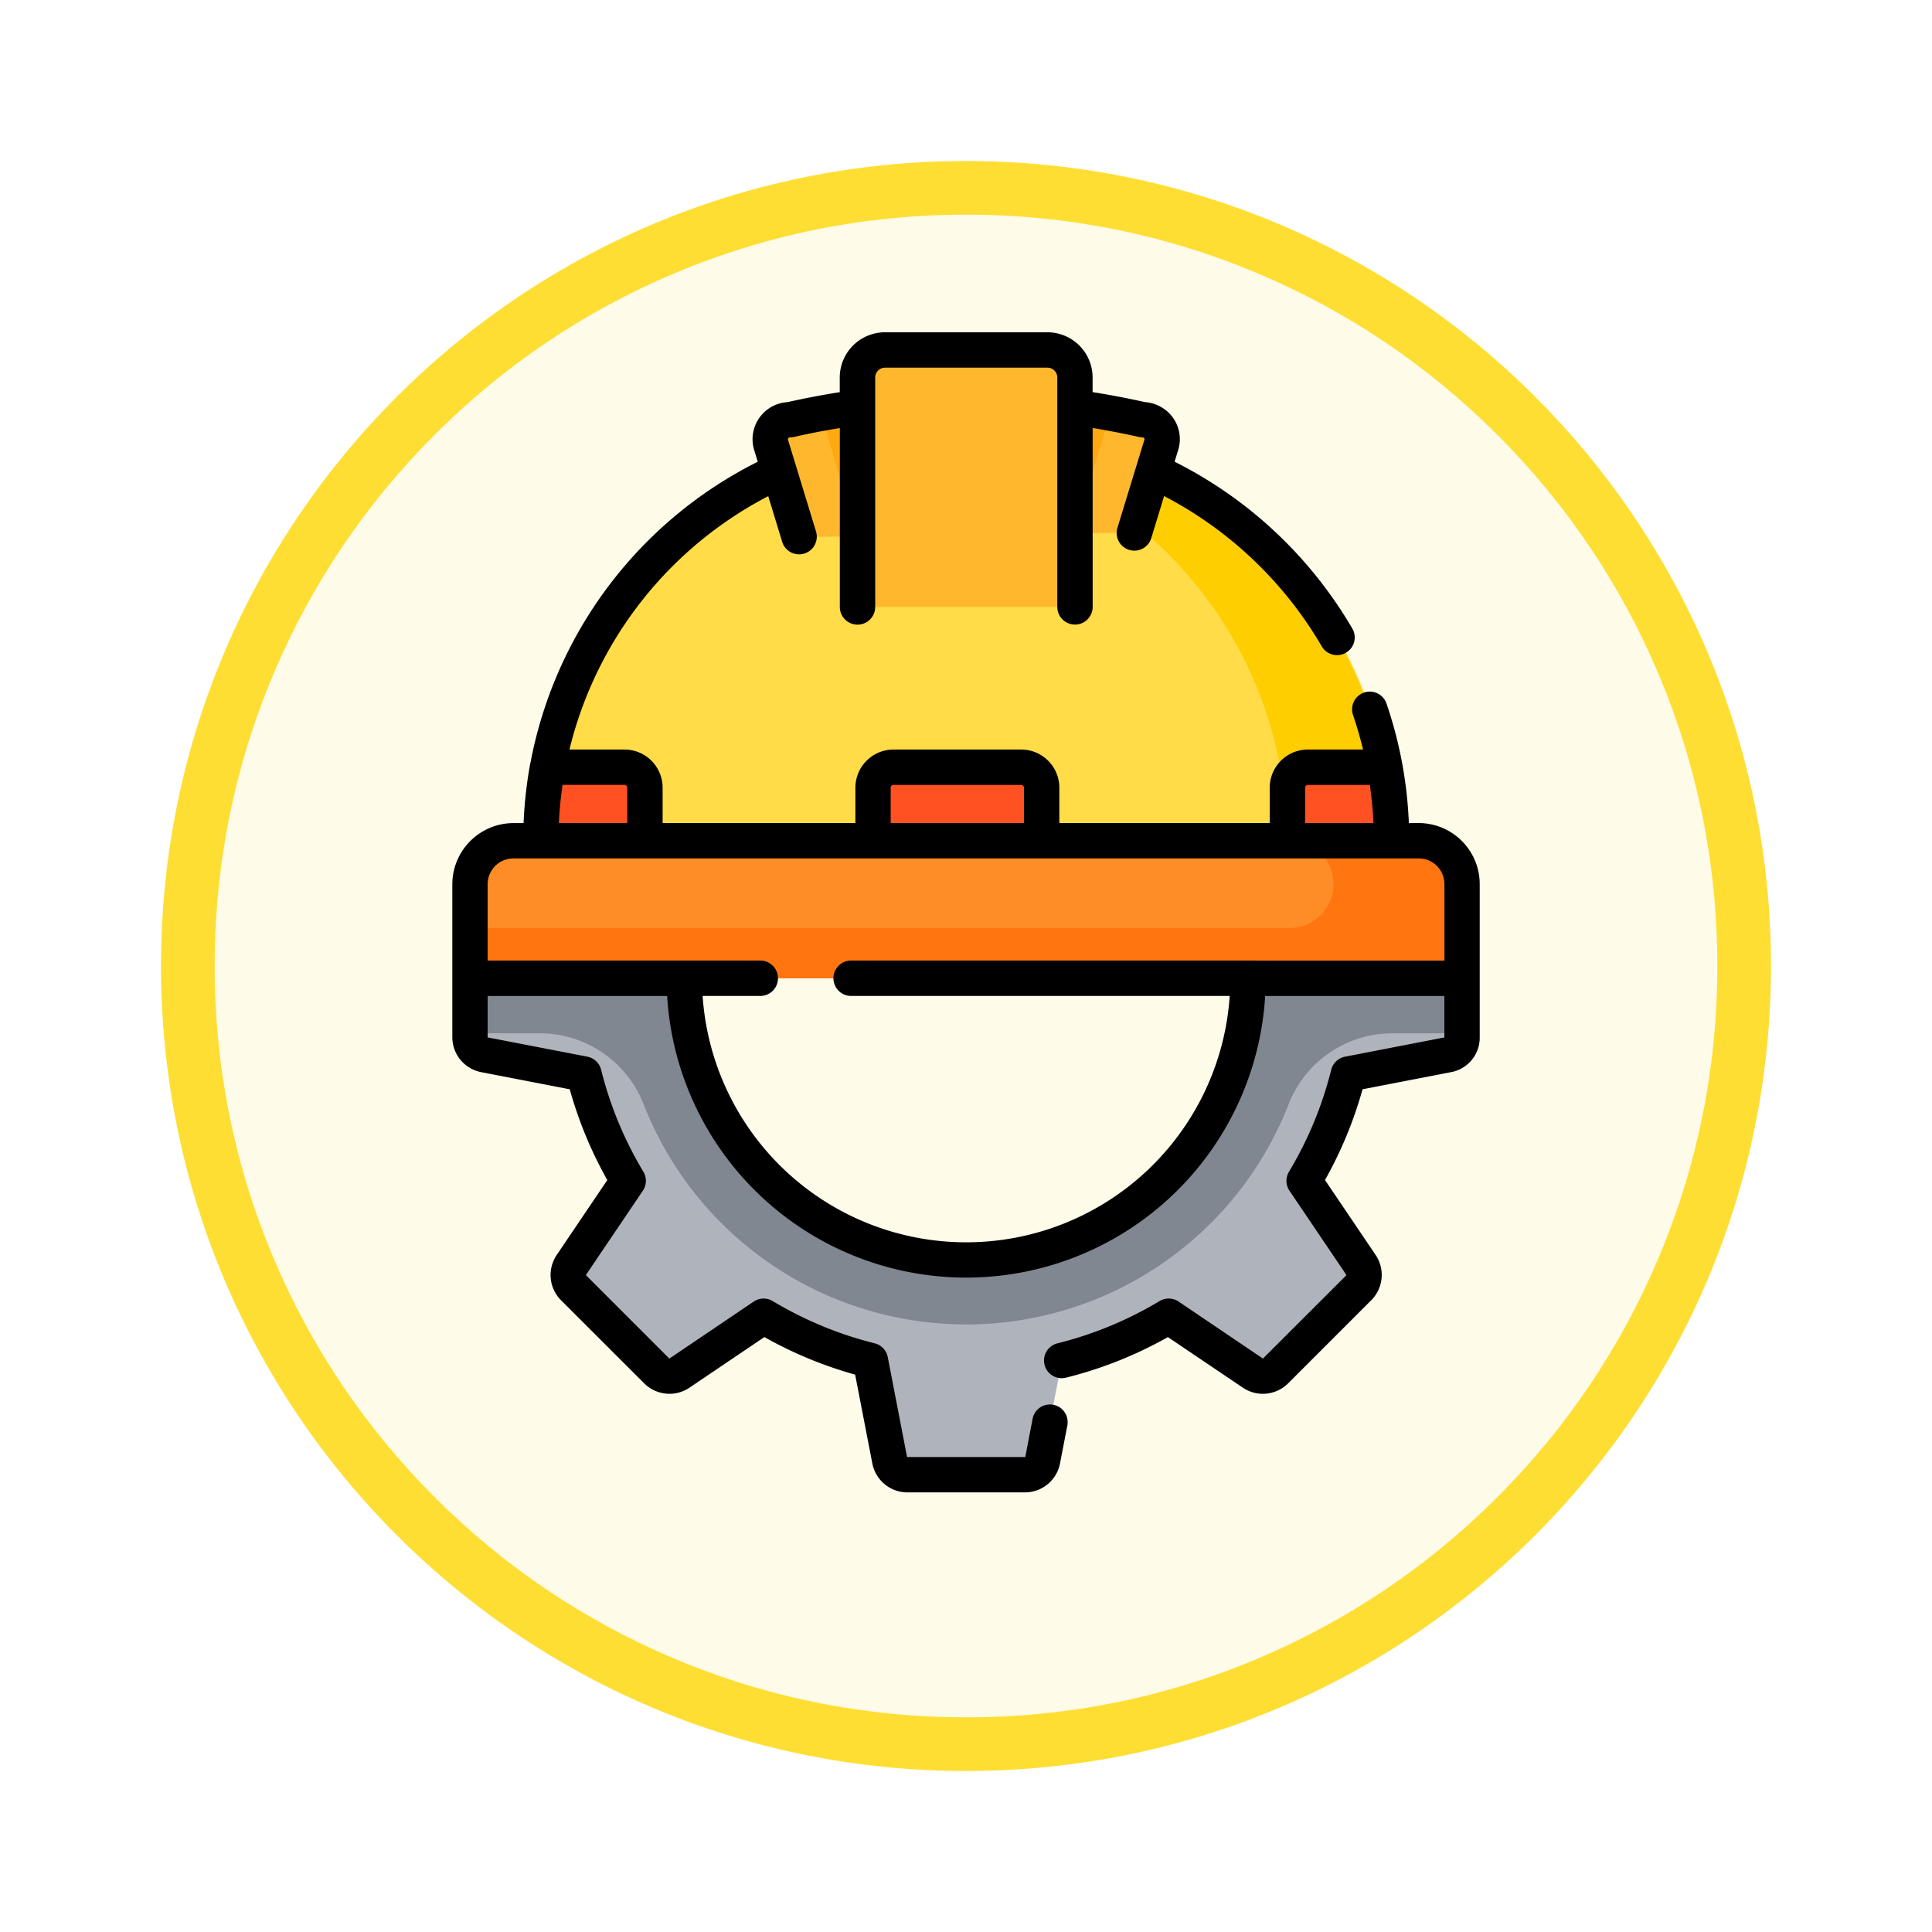 <svg xmlns="http://www.w3.org/2000/svg" xmlns:xlink="http://www.w3.org/1999/xlink" width="108" height="108" viewBox="0 0 108 108">
  <defs>
    <filter id="Trazado_982419" x="0" y="0" width="108" height="108" filterUnits="userSpaceOnUse">
      <feOffset dy="3" input="SourceAlpha"/>
      <feGaussianBlur stdDeviation="3" result="blur"/>
      <feFlood flood-opacity="0.161"/>
      <feComposite operator="in" in2="blur"/>
      <feComposite in="SourceGraphic"/>
    </filter>
  </defs>
  <g id="Grupo_1150918" data-name="Grupo 1150918" transform="translate(-199 -369.836)">
    <g id="Grupo_1149917" data-name="Grupo 1149917" transform="translate(-2 -3334.164)">
      <g id="Grupo_1148559" data-name="Grupo 1148559" transform="translate(0 3382)">
        <g transform="matrix(1, 0, 0, 1, 201, 322)" filter="url(#Trazado_982419)">
          <g id="Trazado_982419-2" data-name="Trazado 982419" transform="translate(9 6)" fill="#fffbe9">
            <path d="M 45 88.5 C 39.127 88.5 33.43 87.35 28.068 85.082 C 22.889 82.891 18.236 79.755 14.241 75.759 C 10.245 71.764 7.109 67.111 4.918 61.932 C 2.65 56.57 1.5 50.873 1.5 45 C 1.5 39.127 2.65 33.43 4.918 28.068 C 7.109 22.889 10.245 18.236 14.241 14.241 C 18.236 10.245 22.889 7.109 28.068 4.918 C 33.43 2.65 39.127 1.5 45 1.5 C 50.873 1.5 56.57 2.65 61.932 4.918 C 67.111 7.109 71.764 10.245 75.759 14.241 C 79.755 18.236 82.891 22.889 85.082 28.068 C 87.35 33.43 88.5 39.127 88.5 45 C 88.5 50.873 87.35 56.57 85.082 61.932 C 82.891 67.111 79.755 71.764 75.759 75.759 C 71.764 79.755 67.111 82.891 61.932 85.082 C 56.57 87.35 50.873 88.5 45 88.5 Z" stroke="none"/>
            <path d="M 45 3 C 39.329 3 33.829 4.11 28.653 6.299 C 23.652 8.415 19.16 11.443 15.302 15.302 C 11.443 19.16 8.415 23.652 6.299 28.653 C 4.11 33.829 3 39.329 3 45 C 3 50.671 4.11 56.171 6.299 61.347 C 8.415 66.348 11.443 70.84 15.302 74.698 C 19.16 78.557 23.652 81.585 28.653 83.701 C 33.829 85.89 39.329 87 45 87 C 50.671 87 56.171 85.89 61.347 83.701 C 66.348 81.585 70.84 78.557 74.698 74.698 C 78.557 70.84 81.585 66.348 83.701 61.347 C 85.89 56.171 87 50.671 87 45 C 87 39.329 85.89 33.829 83.701 28.653 C 81.585 23.652 78.557 19.16 74.698 15.302 C 70.84 11.443 66.348 8.415 61.347 6.299 C 56.171 4.11 50.671 3 45 3 M 45 0 C 69.853 0 90 20.147 90 45 C 90 69.853 69.853 90 45 90 C 20.147 90 0 69.853 0 45 C 0 20.147 20.147 0 45 0 Z" stroke="none" fill="#ffde33"/>
          </g>
        </g>
      </g>
    </g>
    <g id="Grupo_1150917" data-name="Grupo 1150917" transform="translate(-417.514 28.007)">
      <g id="ingenieria" transform="translate(641.794 360.404)">
        <path id="Trazado_979808" data-name="Trazado 979808" d="M80.566,285.1a15.755,15.755,0,0,1-31.51,0H37.07v3.29a1,1,0,0,0,.8.985l5.574,1.079a21.887,21.887,0,0,0,2.473,5.966l-3.179,4.705a1,1,0,0,0,.122,1.271l4.653,4.653a1,1,0,0,0,1.271.122l4.705-3.179a21.888,21.888,0,0,0,5.966,2.473l1.079,5.573a1,1,0,0,0,.985.812H68.1a1,1,0,0,0,.985-.812l1.079-5.573a21.889,21.889,0,0,0,5.966-2.473l4.705,3.179a1,1,0,0,0,1.271-.122L86.76,302.4a1,1,0,0,0,.122-1.271L83.7,296.422a21.887,21.887,0,0,0,2.473-5.966l5.574-1.079a.976.976,0,0,0,.781-.985V285.1Z" transform="translate(-36.081 -248.99)" fill="#afb4bc"/>
        <path id="Trazado_979809" data-name="Trazado 979809" d="M92.531,232.089H37.07v-5.265a2.415,2.415,0,0,1,2.414-2.423h50.6a2.446,2.446,0,0,1,2.45,2.423v5.265Z" transform="translate(-36.081 -195.977)" fill="#ff8d27"/>
        <path id="Trazado_979810" data-name="Trazado 979810" d="M90.081,224.4H82.918a2.423,2.423,0,0,1,2.423,2.423h0a2.453,2.453,0,0,1-2.453,2.453H37.07v2.813H92.531v-5.265A2.446,2.446,0,0,0,90.081,224.4Z" transform="translate(-36.081 -195.977)" fill="#ff7610"/>
        <path id="Trazado_979811" data-name="Trazado 979811" d="M93.207,45.419H90.6A22.473,22.473,0,0,0,68.122,67.893v.2H115.68v-.2A22.474,22.474,0,0,0,93.207,45.419Z" transform="translate(-63.2 -39.666)" fill="#ffdc48"/>
        <path id="Trazado_979812" data-name="Trazado 979812" d="M236.9,45.419h-2.218q-.91,0-1.8.071a22.672,22.672,0,0,1,20.868,22.6h5.822A22.67,22.67,0,0,0,236.9,45.419Z" transform="translate(-207.086 -39.666)" fill="#ffce00"/>
        <path id="Trazado_979813" data-name="Trazado 979813" d="M171,37.518l-1.574-5.151a1.089,1.089,0,0,1,1.041-1.407,44.4,44.4,0,0,1,19.728,0,1.134,1.134,0,0,1,.875.441,1.083,1.083,0,0,1,.166.966l-1.5,4.9" transform="translate(-151.632 -26.07)" fill="#ffb82e"/>
        <path id="Trazado_979814" data-name="Trazado 979814" d="M192.01,30.6l2.009,6.907,12.157-.216,2.009-6.691a44.356,44.356,0,0,0-16.174,0Z" transform="translate(-171.396 -26.071)" fill="#ffa910"/>
        <path id="Trazado_979815" data-name="Trazado 979815" d="M207.869,22.168V9.344a1.537,1.537,0,0,1,1.537-1.537h9.082a1.537,1.537,0,0,1,1.537,1.537V22.168" transform="translate(-185.246 -6.818)" fill="#ffb82e"/>
        <g id="Grupo_1145624" data-name="Grupo 1145624" transform="translate(4.922 24.313)">
          <path id="Trazado_979816" data-name="Trazado 979816" d="M224.164,196.062h-9.429V193.1a1.144,1.144,0,0,1,1.144-1.144h7.141a1.144,1.144,0,0,1,1.144,1.144Z" transform="translate(-196.164 -191.952)" fill="#ff5122"/>
          <path id="Trazado_979817" data-name="Trazado 979817" d="M72.8,191.953H68.494a22.8,22.8,0,0,0-.373,4.11h5.822V193.1A1.144,1.144,0,0,0,72.8,191.953Z" transform="translate(-68.121 -191.953)" fill="#ff5122"/>
          <path id="Trazado_979818" data-name="Trazado 979818" d="M398.776,191.953h4.305a22.8,22.8,0,0,1,.373,4.11h-5.822V193.1A1.144,1.144,0,0,1,398.776,191.953Z" transform="translate(-355.895 -191.953)" fill="#ff5122"/>
        </g>
        <path id="Trazado_979819" data-name="Trazado 979819" d="M92.531,285.1H80.566a15.756,15.756,0,0,1-31.209,3.077h.029a15.831,15.831,0,0,1-.3-3.077H37.07v3.077h3.91a6.233,6.233,0,0,1,5.8,3.968,19.357,19.357,0,0,0,36.055,0,6.232,6.232,0,0,1,5.8-3.968h3.889V285.1Z" transform="translate(-36.081 -248.99)" fill="#808791"/>
        <path id="Trazado_979820" data-name="Trazado 979820" d="M83.291,27.434h-.385c-.028,0-.138.018-.16,0s-.01-.086-.012-.115c0-.09-.009-.179-.014-.269-.035-.62-.094-1.24-.179-1.856a23.5,23.5,0,0,0-1.059-4.462.989.989,0,0,0-1.87.643c.22.641.406,1.292.565,1.949H77.094a2.135,2.135,0,0,0-2.133,2.133v1.977H63.2V25.457a2.135,2.135,0,0,0-2.133-2.133H53.928A2.135,2.135,0,0,0,51.8,25.457v1.977H41.024V25.457a2.135,2.135,0,0,0-2.133-2.133H35.816A21.753,21.753,0,0,1,46.928,9.161l.787,2.576a.989.989,0,0,0,1.891-.578L48.033,6.008a.1.1,0,0,1,.1-.129.984.984,0,0,0,.22-.025c.85-.194,1.713-.361,2.577-.5v10a.989.989,0,0,0,1.978,0V2.526a.549.549,0,0,1,.548-.548h9.082a.549.549,0,0,1,.548.548V15.35a.989.989,0,0,0,1.978,0v-10c.864.143,1.727.31,2.577.5a.984.984,0,0,0,.206.025.154.154,0,0,1,.094.041.094.094,0,0,1,.015.089l-1.5,4.9a.989.989,0,1,0,1.891.578l.711-2.327a21.948,21.948,0,0,1,8.818,8.412.989.989,0,0,0,1.711-.992,23.936,23.936,0,0,0-9.943-9.341l.2-.652a2.058,2.058,0,0,0-.317-1.843,2.118,2.118,0,0,0-1.538-.837c-.966-.218-1.947-.4-2.929-.56V2.526A2.528,2.528,0,0,0,62.534,0H53.452a2.529,2.529,0,0,0-2.526,2.526v.821c-.98.155-1.96.341-2.924.558a2.078,2.078,0,0,0-1.86,2.681l.2.651a23.737,23.737,0,0,0-12.7,16.8.975.975,0,0,0-.024.1,23.785,23.785,0,0,0-.314,2.426q-.034.436-.053.873h-.552a3.426,3.426,0,0,0-3.431,3.412V39.4a1.99,1.99,0,0,0,1.6,1.956l4.964.961a22.866,22.866,0,0,0,2.1,5.074L35.1,51.584a2,2,0,0,0,.242,2.524L40,58.761A2,2,0,0,0,42.521,59l4.191-2.832a22.864,22.864,0,0,0,5.074,2.1l.961,4.964A2,2,0,0,0,54.7,64.851h6.581a2,2,0,0,0,1.956-1.613l.411-2.126a.989.989,0,1,0-1.942-.376L61.3,62.862a.014.014,0,0,1-.014.011H54.7a.014.014,0,0,1-.014-.011L53.61,57.289a.989.989,0,0,0-.731-.772,20.885,20.885,0,0,1-5.7-2.361.99.99,0,0,0-1.063.028l-4.705,3.179a.013.013,0,0,1-.018,0l-4.653-4.653a.014.014,0,0,1,0-.018l3.179-4.705a.989.989,0,0,0,.028-1.063,20.9,20.9,0,0,1-2.361-5.7.989.989,0,0,0-.772-.731l-5.572-1.077a.023.023,0,0,1,0-.015V37.1H41.277a16.745,16.745,0,0,0,33.43,0H84.724v2.3a.111.111,0,0,1,0,.018L79.17,40.495a.989.989,0,0,0-.771.731,20.893,20.893,0,0,1-2.361,5.7.989.989,0,0,0,.028,1.063l3.179,4.705a.014.014,0,0,1,0,.018L74.59,57.362a.013.013,0,0,1-.018,0l-4.705-3.179a.99.99,0,0,0-1.063-.028,20.89,20.89,0,0,1-5.7,2.361.989.989,0,1,0,.479,1.919,22.866,22.866,0,0,0,5.687-2.265L73.464,59a2,2,0,0,0,2.524-.242l4.653-4.653a2,2,0,0,0,.242-2.524l-2.832-4.191a22.858,22.858,0,0,0,2.1-5.074l4.964-.961A1.956,1.956,0,0,0,86.7,39.4V30.846A3.415,3.415,0,0,0,83.291,27.434Zm-6.352-1.977a.155.155,0,0,1,.155-.155h3.464c.1.706.172,1.419.2,2.132H76.939Zm-23.166,0a.155.155,0,0,1,.155-.155h7.141a.155.155,0,0,1,.155.155v1.977H53.773V25.457ZM38.891,25.3a.155.155,0,0,1,.155.155v1.977H35.225c.011-.238.026-.475.045-.711,0-.033.005-.066.008-.1q.056-.666.153-1.322Zm34.857,9.821H51.561a.989.989,0,1,0,0,1.978H72.725a14.766,14.766,0,0,1-29.465,0h3.224a.989.989,0,1,0,0-1.978H31.241V30.846a1.446,1.446,0,0,1,1.454-1.434h50.6a1.435,1.435,0,0,1,1.432,1.434v4.277Z" transform="translate(-29.263)"/>
      </g>
    </g>
  </g>
</svg>
